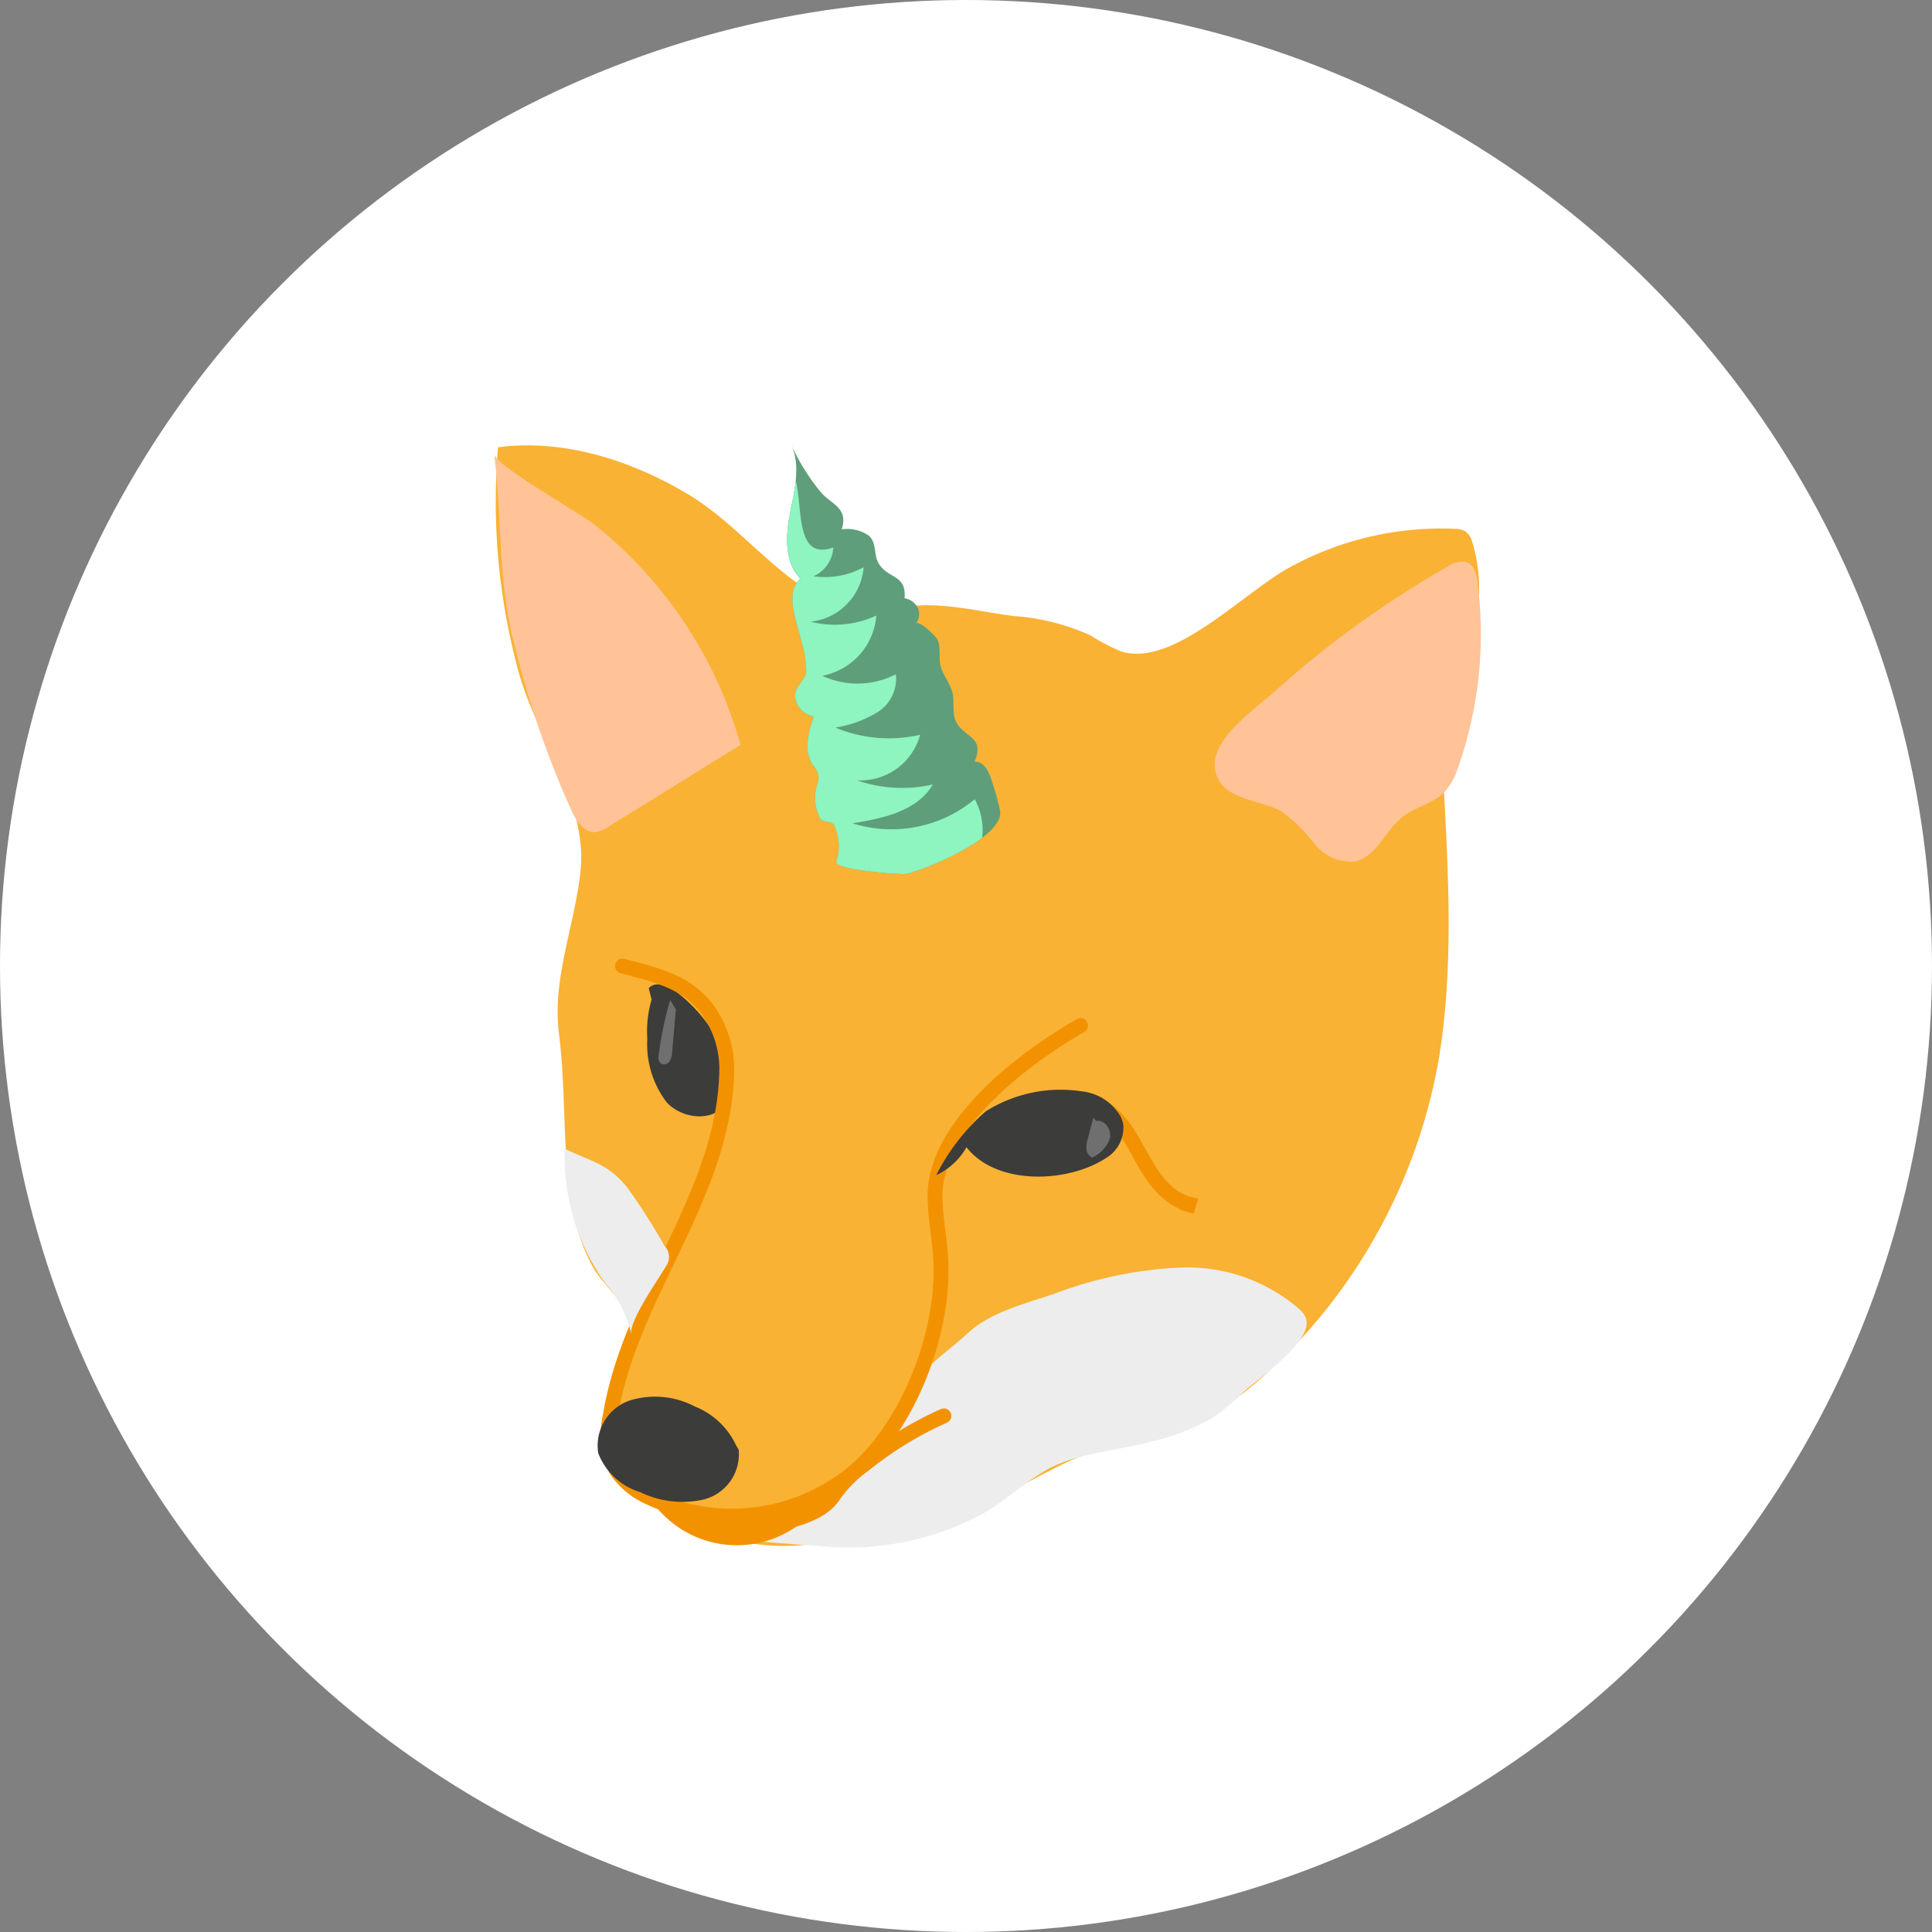 <svg xmlns="http://www.w3.org/2000/svg" xmlns:xlink="http://www.w3.org/1999/xlink" viewBox="0 0 130 130"><rect x="0" y="0" width="130" height="130" fill="#808080" stroke="none"/><defs><style>.a{fill:#5e9e7b;}.b{fill:#fff;}.c{fill:#f9b233;}.d{fill:#ededed;}.e{fill:#f39200;}.f{fill:#3c3c3b;}.g,.i{fill:none;stroke:#f39200;}.g{stroke-linecap:round;stroke-linejoin:round;}.h{fill:#ffc397;}.i{stroke-miterlimit:10;}.j{fill:#706f6f;}.k{clip-path:url(#a);}.l{fill:#8ef4c0;}</style><clipPath id="a"><path class="a" d="M55.978,55.382c-.25-.12-.689-.075-.787-.304a2.903,2.903,0,0,1-.2-2.3,1.338,1.338,0,0,0,.057-.739,2.234,2.234,0,0,0-.36-.574c-.636-.93-.297-2.185.065-3.252a1.514,1.514,0,0,1-1.218-1.117c-.217-.909.644-1.191.712-1.903a6.606,6.606,0,0,0-.31-1.98c-.231-1.177-1.222-3.269-.081-4.273-1.092-1.114-.995-2.906-.692-4.436.302-1.53.725-3.177.072-4.593a14.22,14.22,0,0,0,2,3.213c.673.807,1.879,1.033,1.398,2.494a2.56,2.56,0,0,1,1.849.439c.533.526.286,1.293.656,1.881.651,1.036,1.861.712,1.726,2.315a1.221,1.221,0,0,1,.885.634,1.079,1.079,0,0,1-.121,1.091c.22-.286,1.344.855,1.435,1.038.273.548.082,1.201.221,1.775.159.654.636,1.148.802,1.798.163.636-.055,1.389.252,1.99.561,1.097,1.959.966,1.234,2.684.553-.076.917.55,1.097,1.078a21.1,21.1,0,0,1,.615,2.178c.404,1.795-5.198,4.088-6.344,4.291-.318.056-4.844-.28-4.67-.825a3.34,3.34,0,0,0-.151-2.477A.301.301,0,0,0,55.978,55.382Z"/></clipPath></defs><circle class="b" cx="65" cy="65" r="65"/><path class="c" d="M41.343,94.082c-.466,3.179,2.249,6.254,4.655,7.923,4.354,3.021,9.018,2.022,13.892.99a37.602,37.602,0,0,0,5.41-1.429c2.765-1.033,5.191-2.755,7.953-3.791,2.848-1.068,5.98-1.299,8.657-2.832a20.756,20.756,0,0,0,3.255-2.486A37.312,37.312,0,0,0,96.813,71.254c1.006-6.047.651-12.421.322-18.492-.114-2.098.901-3.521,1.458-5.552a30.512,30.512,0,0,0,.856-6.294,10.999,10.999,0,0,0-.396-4.493,1.3,1.3,0,0,0-.448-.668,1.393,1.393,0,0,0-.665-.171,21.179,21.179,0,0,0-10.847,2.428c-3.166,1.559-8.108,7.016-11.699,5.804A13.79,13.79,0,0,1,73.401,42.769a14.913,14.913,0,0,0-5.201-1.318c-2.39-.303-4.851-.982-7.254-.625-1.935.288-2.924.695-4.9-.182-3.772-1.675-6.261-5.307-9.772-7.4-3.835-2.285-8.335-3.719-12.763-3.149a43.525,43.525,0,0,0,1.369,15.061c1.21,4.468,4.675,8.827,4.182,13.459-.389,3.658-1.915,7.242-1.456,10.892.471,3.742.248,7.296.76,11.027a14.408,14.408,0,0,0,1.435,4.549c.693,1.363,2.26,2.404,2.588,3.954C42.734,90.668,41.579,92.477,41.343,94.082Z"/><path class="d" d="M70.962,87.049a27.287,27.287,0,0,1,8.449-1.758,11.531,11.531,0,0,1,7.991,2.773,1.775,1.775,0,0,1,.442.556c.681,1.547-3.236,4.169-4.168,5.044a14.938,14.938,0,0,1-2.084,1.733,14.965,14.965,0,0,1-4.29,1.644c-2.023.545-4.531.728-6.391,1.614-1.738.827-3.116,2.262-4.793,3.207a19.083,19.083,0,0,1-11.013,2.165c-1.806-.125-3.612-.25-5.41-.451.594.066,2.514-1.624,3.137-1.944,1.128-.581,2.289-1.143,3.408-1.765,2.589-1.439,3.858-3.75,5.103-6.361.708-1.485,2.536-2.64,3.751-3.777C66.638,88.284,69.006,87.712,70.962,87.049Z"/><path class="e" d="M55.598,100.544a6.995,6.995,0,0,1-11.488.8,20.844,20.844,0,0,0,7.202.314c.592-.11,1.173-.267,1.754-.424C53.87,101.016,54.794,100.761,55.598,100.544Z"/><path class="f" d="M43.652,66.492c.461-.503,1.299-.171,1.844.24a10.215,10.215,0,0,1,3.369,4.487,3.352,3.352,0,0,1-.025,3.048c-.861,1.253-2.938,1.03-3.972-.085a6.422,6.422,0,0,1-1.312-4.263,7.538,7.538,0,0,1,.288-2.657"/><path class="g" d="M72.708,69.009c-3.877,2.219-9.947,6.807-9.793,11.687.047,1.478.36,2.939.401,4.418.132,4.783-2.214,10.882-5.932,14.004a12.897,12.897,0,0,1-13.659,1.655,5.14,5.14,0,0,1-2.289-1.907,5.548,5.548,0,0,1-.36-3.642c1.32-8.184,7.773-14.92,7.828-23.384a6.835,6.835,0,0,0-1.084-3.592C46.471,66.095,44.16,65.604,41.887,65"/><path class="f" d="M49.516,97.23a5.157,5.157,0,0,0-2.769-2.594,5.759,5.759,0,0,0-4.379-.398,3.212,3.212,0,0,0-2.113,3.544,4.383,4.383,0,0,0,2.823,2.62,6.467,6.467,0,0,0,4.323.482,3.141,3.141,0,0,0,2.303-3.334"/><path class="g" d="M52.396,102.514c1.295-.307,2.985-.74,3.731-1.94a8.609,8.609,0,0,1,2.038-2.033A24.307,24.307,0,0,1,63.512,95.271"/><path class="h" d="M49.831,50.12l-8.869,5.497a1.972,1.972,0,0,1-.951.378c-.755.019-1.239-.773-1.559-1.458a63.577,63.577,0,0,1-3.877-11.329c-1.073-4.151-.799-8.408-1.325-12.66.098.79,5.772,3.971,6.732,4.737A28.916,28.916,0,0,1,49.831,50.12Z"/><path class="h" d="M97.417,38.118a1.544,1.544,0,0,1,1.31-.279c.472.201.616.79.684,1.299a26.998,26.998,0,0,1-1.262,12.397,4.629,4.629,0,0,1-.938,1.749c-.774.799-1.983,1.007-2.855,1.698-1.169.926-1.747,2.705-3.211,2.989a3.141,3.141,0,0,1-2.695-1.195,11.205,11.205,0,0,0-2.183-2.152c-1.509-.891-4.442-.764-4.532-3.118-.073-1.918,2.791-3.859,4.052-4.993A66.946,66.946,0,0,1,97.417,38.118Z"/><path class="i" d="M74.13,74.498c1.303.735,2.014,2.169,2.739,3.478s1.675,2.673,3.125,3.041l-.152.516"/><path class="f" d="M72.821,73.439a3.403,3.403,0,0,1,2.603,1.734,1.83,1.83,0,0,1,.167.56A2.4,2.4,0,0,1,74.409,77.931c-2.583,1.683-7.367,1.85-9.376-.739a4.486,4.486,0,0,1-2.034,1.878,14.169,14.169,0,0,1,3.326-4.287A9.447,9.447,0,0,1,72.821,73.439Z"/><path class="d" d="M44.699,83.809a1.086,1.086,0,0,1,.095,1.422c-.472.826-2.418,3.558-2.325,4.509a7.859,7.859,0,0,0-1.776-3.441,14.671,14.671,0,0,1-2.692-9.004c1.76.868,2.951.994,4.265,2.691A42.799,42.799,0,0,1,44.699,83.809Z"/><path class="j" d="M45.096,67.289a23.626,23.626,0,0,0-.772,3.675.641.641,0,0,0,.126.59.44.44,0,0,0,.599-.134,1.277,1.277,0,0,0,.18-.654l.25-2.839"/><path class="j" d="M73.572,75.195l-.375,1.426a1.935,1.935,0,0,0-.095.707.658.658,0,0,0,.39.558,2.226,2.226,0,0,0,1.187-1.274c.142-.58-.34-1.308-.924-1.183"/><path class="a" d="M55.978,55.382c-.25-.12-.689-.075-.787-.304a2.903,2.903,0,0,1-.2-2.3,1.338,1.338,0,0,0,.057-.739,2.234,2.234,0,0,0-.36-.574c-.636-.93-.297-2.185.065-3.252a1.514,1.514,0,0,1-1.218-1.117c-.217-.909.644-1.191.712-1.903a6.606,6.606,0,0,0-.31-1.98c-.231-1.177-1.222-3.269-.081-4.273-1.092-1.114-.995-2.906-.692-4.436.302-1.53.725-3.177.072-4.593a14.22,14.22,0,0,0,2,3.213c.673.807,1.879,1.033,1.398,2.494a2.56,2.56,0,0,1,1.849.439c.533.526.286,1.293.656,1.881.651,1.036,1.861.712,1.726,2.315a1.221,1.221,0,0,1,.885.634,1.079,1.079,0,0,1-.121,1.091c.22-.286,1.344.855,1.435,1.038.273.548.082,1.201.221,1.775.159.654.636,1.148.802,1.798.163.636-.055,1.389.252,1.99.561,1.097,1.959.966,1.234,2.684.553-.076.917.55,1.097,1.078a21.1,21.1,0,0,1,.615,2.178c.404,1.795-5.198,4.088-6.344,4.291-.318.056-4.844-.28-4.67-.825a3.34,3.34,0,0,0-.151-2.477A.301.301,0,0,0,55.978,55.382Z"/><g class="k"><path class="l" d="M54.741,38.773a5.398,5.398,0,0,0,3.372-.606,4,4,0,0,1-3.564,3.666,6.611,6.611,0,0,0,4.417-.415,4.474,4.474,0,0,1-3.637,4.052,5.615,5.615,0,0,0,4.953-.104,2.676,2.676,0,0,1-1.247,2.567,7.866,7.866,0,0,1-2.82,1.024,9.336,9.336,0,0,0,5.7.484,4.168,4.168,0,0,1-4.231,3.069,9.199,9.199,0,0,0,5.085.272c-1.041,1.793-3.358,2.292-5.406,2.615a8.754,8.754,0,0,0,8.226-1.621,4.321,4.321,0,0,1-.733,5.126,9.654,9.654,0,0,1-4.901,2.504c-2.384.593-5.158.773-7.053-.791-1.77-1.462-2.208-3.999-2.132-6.293.122-3.696,1.244-7.445.345-11.032-.468-1.87-1.009-3.696-.16-5.529a30.05,30.05,0,0,0,2.49-5.737c.65,1.655-.106,5.803,2.628,4.812A2.253,2.253,0,0,1,54.741,38.773Z"/></g></svg>